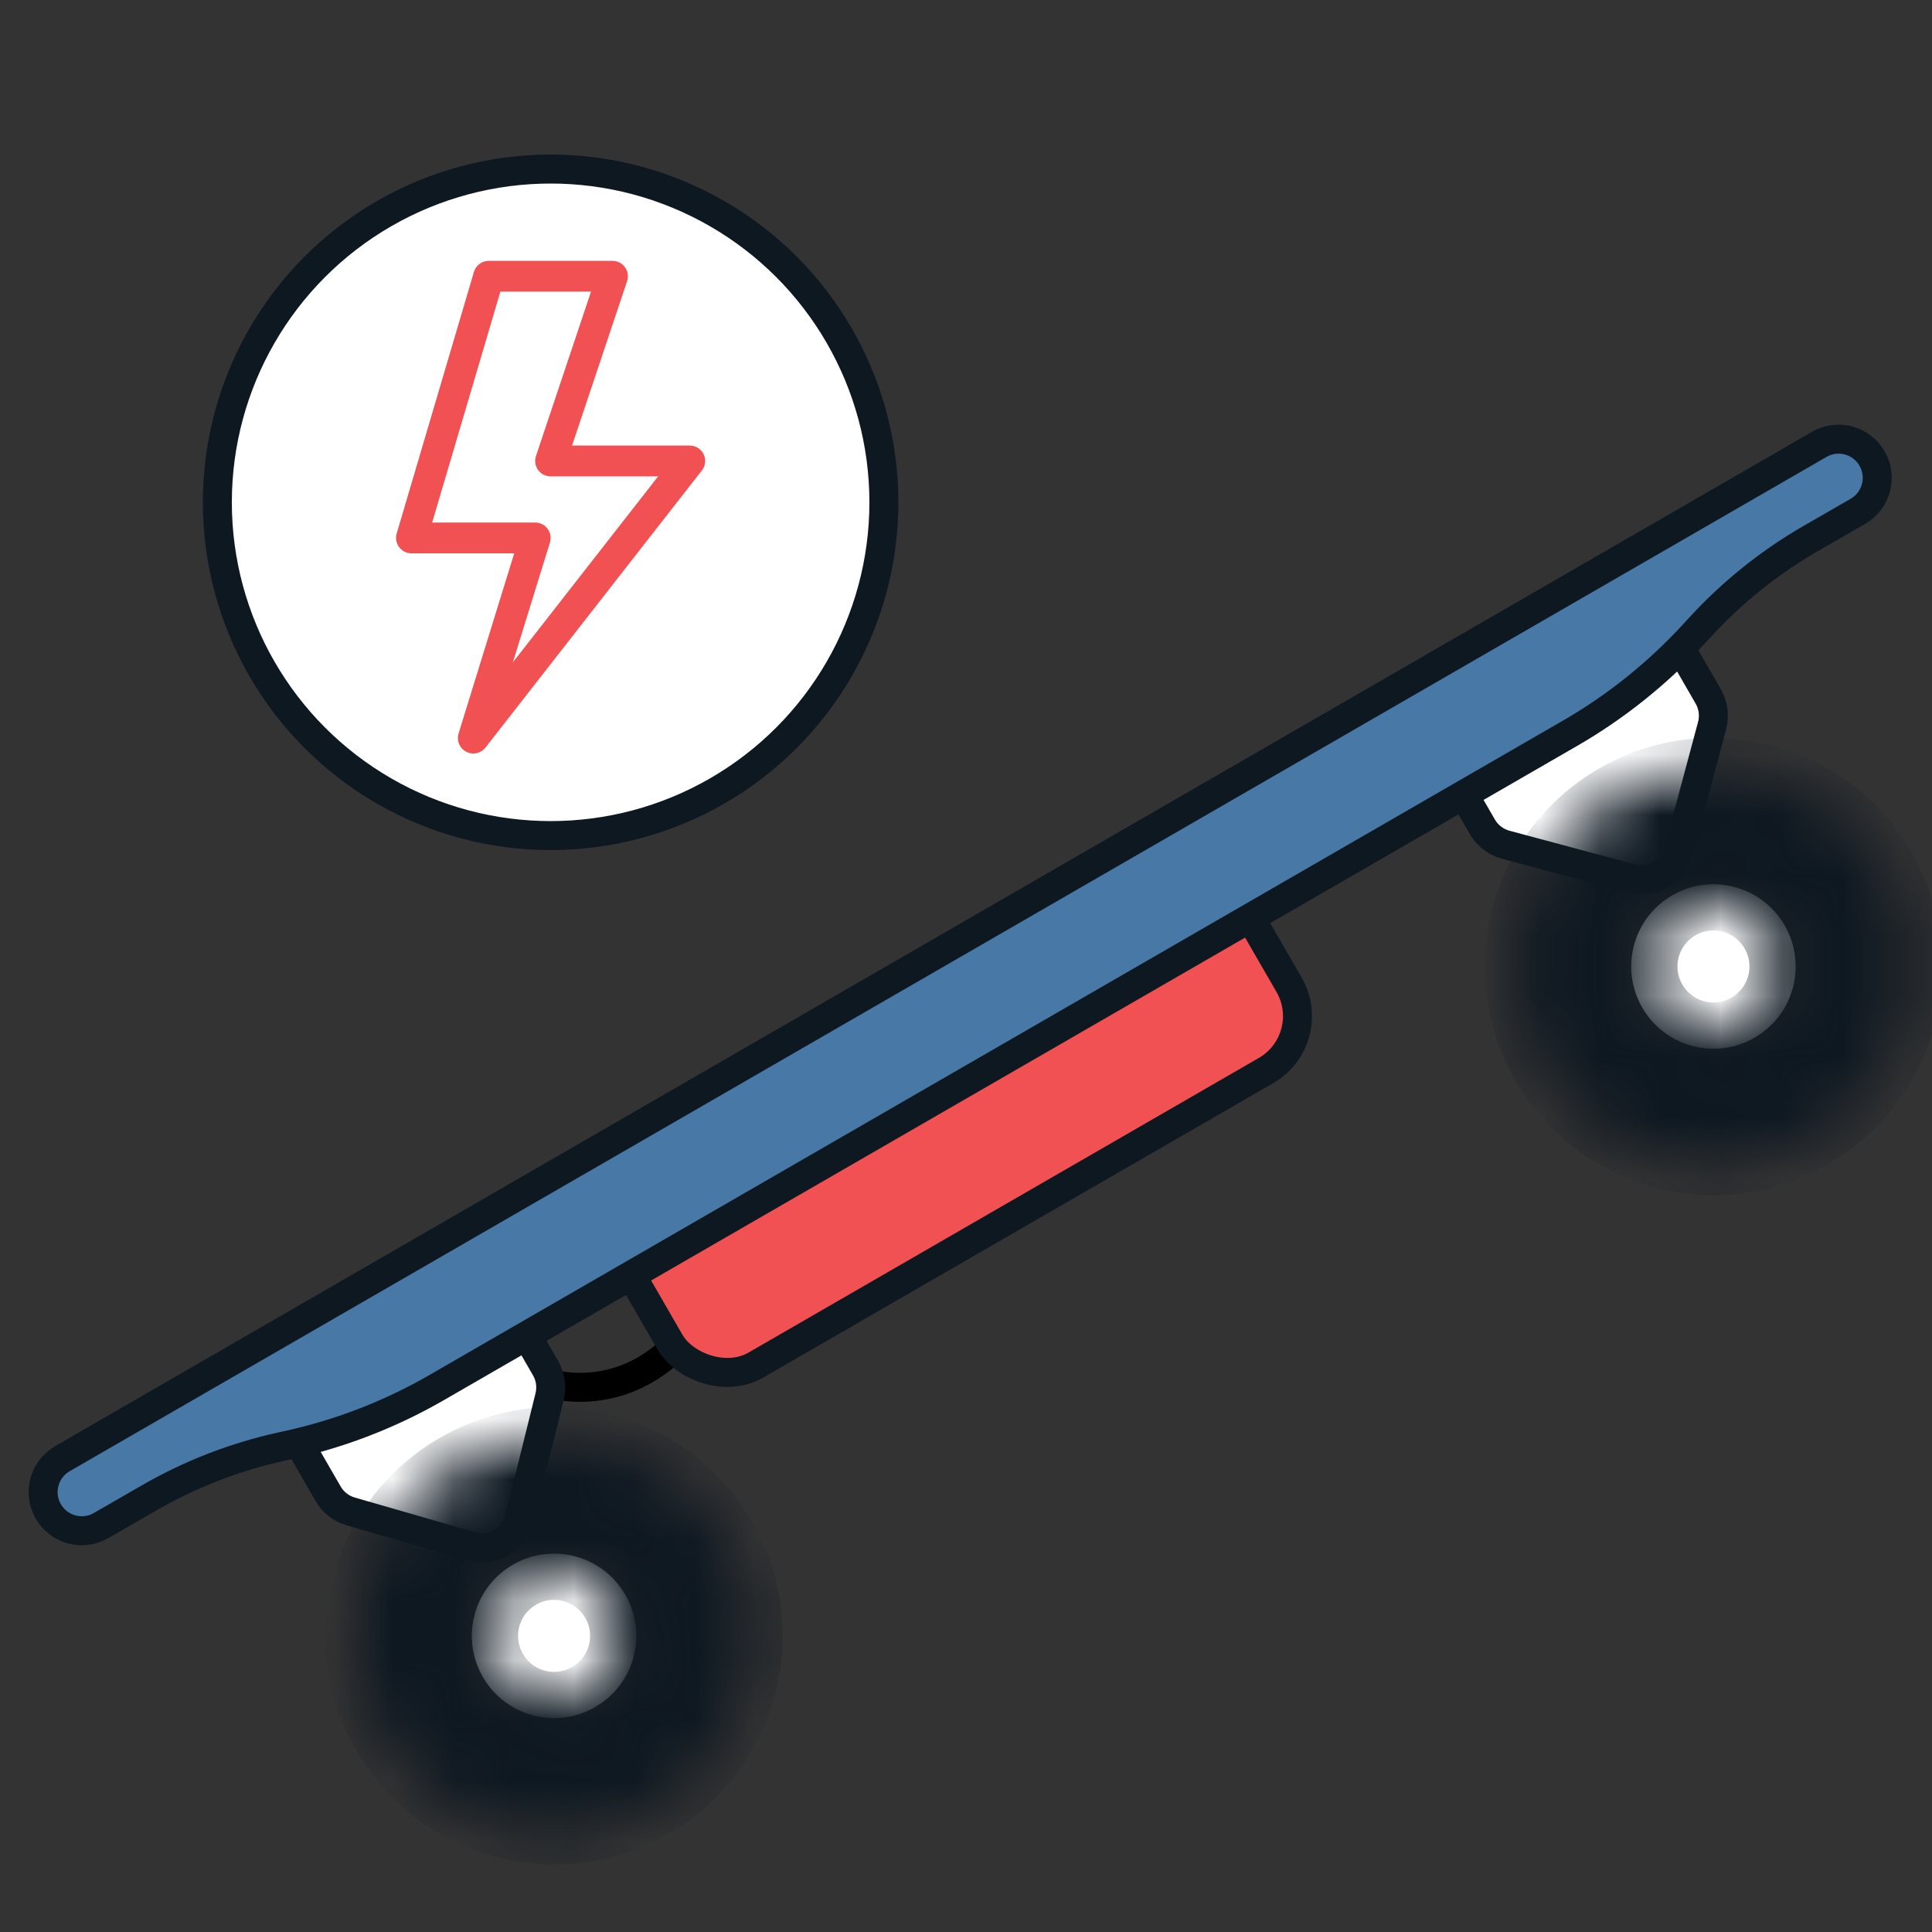 <svg width="32" height="32" viewBox="0 0 32 32" fill="none" xmlns="http://www.w3.org/2000/svg">
<rect x="0" y="0" width="32" height="32" fill="#333333" stroke="none"/>
<g clip-path="url(#clip0_217_8828)">
<path d="M8.706 22.778C9.217 23.039 10.48 23.252 11.437 22.015" stroke="black" stroke-width="0.48"/>
<rect x="9.937" y="20.221" width="11.84" height="3.36" rx="1.04" transform="rotate(-30 9.937 20.221)" fill="#F15152" stroke="#0E1821" stroke-width="0.48"/>
<path d="M24.552 13.694L23.924 12.607C23.748 12.301 23.853 11.91 24.159 11.733L26.791 10.213C27.098 10.036 27.489 10.141 27.666 10.447L28.293 11.534C28.378 11.681 28.401 11.855 28.357 12.02L27.801 14.096C27.709 14.437 27.358 14.64 27.017 14.548L24.941 13.992C24.777 13.948 24.637 13.841 24.552 13.694Z" fill="white" stroke="#0E1821" stroke-width="0.48"/>
<path d="M5.434 24.74L4.803 23.647C4.626 23.341 4.731 22.95 5.037 22.773L7.531 21.333C7.837 21.156 8.229 21.261 8.405 21.567L9.036 22.66C9.119 22.803 9.143 22.973 9.103 23.134L8.604 25.149C8.517 25.501 8.154 25.71 7.805 25.61L5.811 25.035C5.652 24.989 5.516 24.883 5.434 24.74Z" fill="white" stroke="#0E1821" stroke-width="0.48"/>
<path d="M30.133 7.36L1.034 24.16C0.728 24.337 0.623 24.728 0.8 25.034C0.977 25.34 1.368 25.445 1.674 25.268L2.464 24.813C3.143 24.42 3.879 24.134 4.645 23.964L4.789 23.932C5.651 23.741 6.478 23.419 7.242 22.977L26.005 12.145C26.769 11.704 27.461 11.148 28.058 10.498L28.158 10.389C28.688 9.811 29.304 9.317 29.983 8.924L30.773 8.469C31.079 8.292 31.184 7.9 31.007 7.594C30.83 7.288 30.439 7.183 30.133 7.36Z" fill="#4878A6" stroke="#0E1821" stroke-width="0.48"/>
<circle cx="28.38" cy="16.008" r="1.362" transform="rotate(-30 28.38 16.008)" fill="white"/>
<mask id="path-7-inside-1_217_8828" fill="white">
<path d="M31.244 14.355C32.157 15.936 31.615 17.959 30.034 18.872C28.452 19.785 26.43 19.243 25.517 17.661C24.604 16.08 25.145 14.057 26.727 13.144C28.309 12.231 30.331 12.773 31.244 14.355ZM27.449 16.546C27.746 17.061 28.404 17.237 28.918 16.94C29.433 16.643 29.609 15.985 29.312 15.47C29.015 14.956 28.357 14.779 27.843 15.076C27.328 15.373 27.151 16.031 27.449 16.546Z"/>
</mask>
<path d="M31.244 14.355C32.157 15.936 31.615 17.959 30.034 18.872C28.452 19.785 26.43 19.243 25.517 17.661C24.604 16.08 25.145 14.057 26.727 13.144C28.309 12.231 30.331 12.773 31.244 14.355ZM27.449 16.546C27.746 17.061 28.404 17.237 28.918 16.94C29.433 16.643 29.609 15.985 29.312 15.47C29.015 14.956 28.357 14.779 27.843 15.076C27.328 15.373 27.151 16.031 27.449 16.546Z" fill="#0E1821" stroke="#0E1821" stroke-width="0.96" mask="url(#path-7-inside-1_217_8828)"/>
<circle cx="9.177" cy="27.095" r="1.362" transform="rotate(-30 9.177 27.095)" fill="white"/>
<mask id="path-9-inside-2_217_8828" fill="white">
<path d="M12.041 25.442C12.954 27.023 12.412 29.046 10.83 29.959C9.249 30.872 7.227 30.33 6.313 28.748C5.4 27.167 5.942 25.145 7.524 24.232C9.105 23.318 11.128 23.86 12.041 25.442ZM8.245 27.633C8.542 28.148 9.2 28.324 9.715 28.027C10.23 27.73 10.406 27.072 10.109 26.557C9.812 26.043 9.154 25.866 8.639 26.163C8.124 26.46 7.948 27.119 8.245 27.633Z"/>
</mask>
<path d="M12.041 25.442C12.954 27.023 12.412 29.046 10.83 29.959C9.249 30.872 7.227 30.33 6.313 28.748C5.4 27.167 5.942 25.145 7.524 24.232C9.105 23.318 11.128 23.86 12.041 25.442ZM8.245 27.633C8.542 28.148 9.2 28.324 9.715 28.027C10.23 27.73 10.406 27.072 10.109 26.557C9.812 26.043 9.154 25.866 8.639 26.163C8.124 26.46 7.948 27.119 8.245 27.633Z" fill="#0E1821" stroke="#0E1821" stroke-width="0.96" mask="url(#path-9-inside-2_217_8828)"/>
<circle cx="9.12" cy="8.32" r="5.52" fill="white" stroke="#0E1821" stroke-width="0.48"/>
<path d="M7.85 4.503C7.866 4.45 7.898 4.404 7.943 4.371C7.987 4.338 8.041 4.32 8.096 4.32H10.144C10.184 4.32 10.224 4.33 10.261 4.348C10.297 4.367 10.328 4.393 10.351 4.426C10.375 4.459 10.391 4.497 10.397 4.537C10.403 4.576 10.399 4.617 10.387 4.656L9.475 7.38H11.424C11.472 7.38 11.519 7.393 11.559 7.418C11.6 7.444 11.633 7.48 11.654 7.523C11.675 7.566 11.684 7.614 11.679 7.661C11.674 7.709 11.655 7.754 11.626 7.791L8.042 12.381C8.006 12.428 7.953 12.461 7.895 12.474C7.836 12.487 7.775 12.479 7.722 12.451C7.669 12.424 7.627 12.378 7.604 12.323C7.581 12.268 7.578 12.207 7.595 12.15L8.517 9.165H6.816C6.776 9.165 6.737 9.156 6.701 9.138C6.666 9.12 6.635 9.094 6.611 9.063C6.587 9.031 6.571 8.994 6.564 8.955C6.557 8.916 6.559 8.876 6.57 8.838L7.85 4.503ZM8.288 4.83L7.158 8.655H8.864C8.904 8.655 8.944 8.664 8.979 8.682C9.015 8.7 9.046 8.726 9.07 8.758C9.094 8.79 9.11 8.828 9.116 8.867C9.123 8.906 9.12 8.947 9.109 8.985L8.495 10.97L10.901 7.89H9.12C9.079 7.89 9.039 7.88 9.003 7.862C8.967 7.843 8.936 7.817 8.912 7.784C8.889 7.751 8.873 7.713 8.867 7.673C8.861 7.633 8.864 7.593 8.877 7.554L9.789 4.83H8.288Z" fill="#F15152"/>
</g>
<defs>
<clipPath id="clip0_217_8828">
<rect width="32" height="32" fill="white"/>
</clipPath>
</defs>
</svg>
